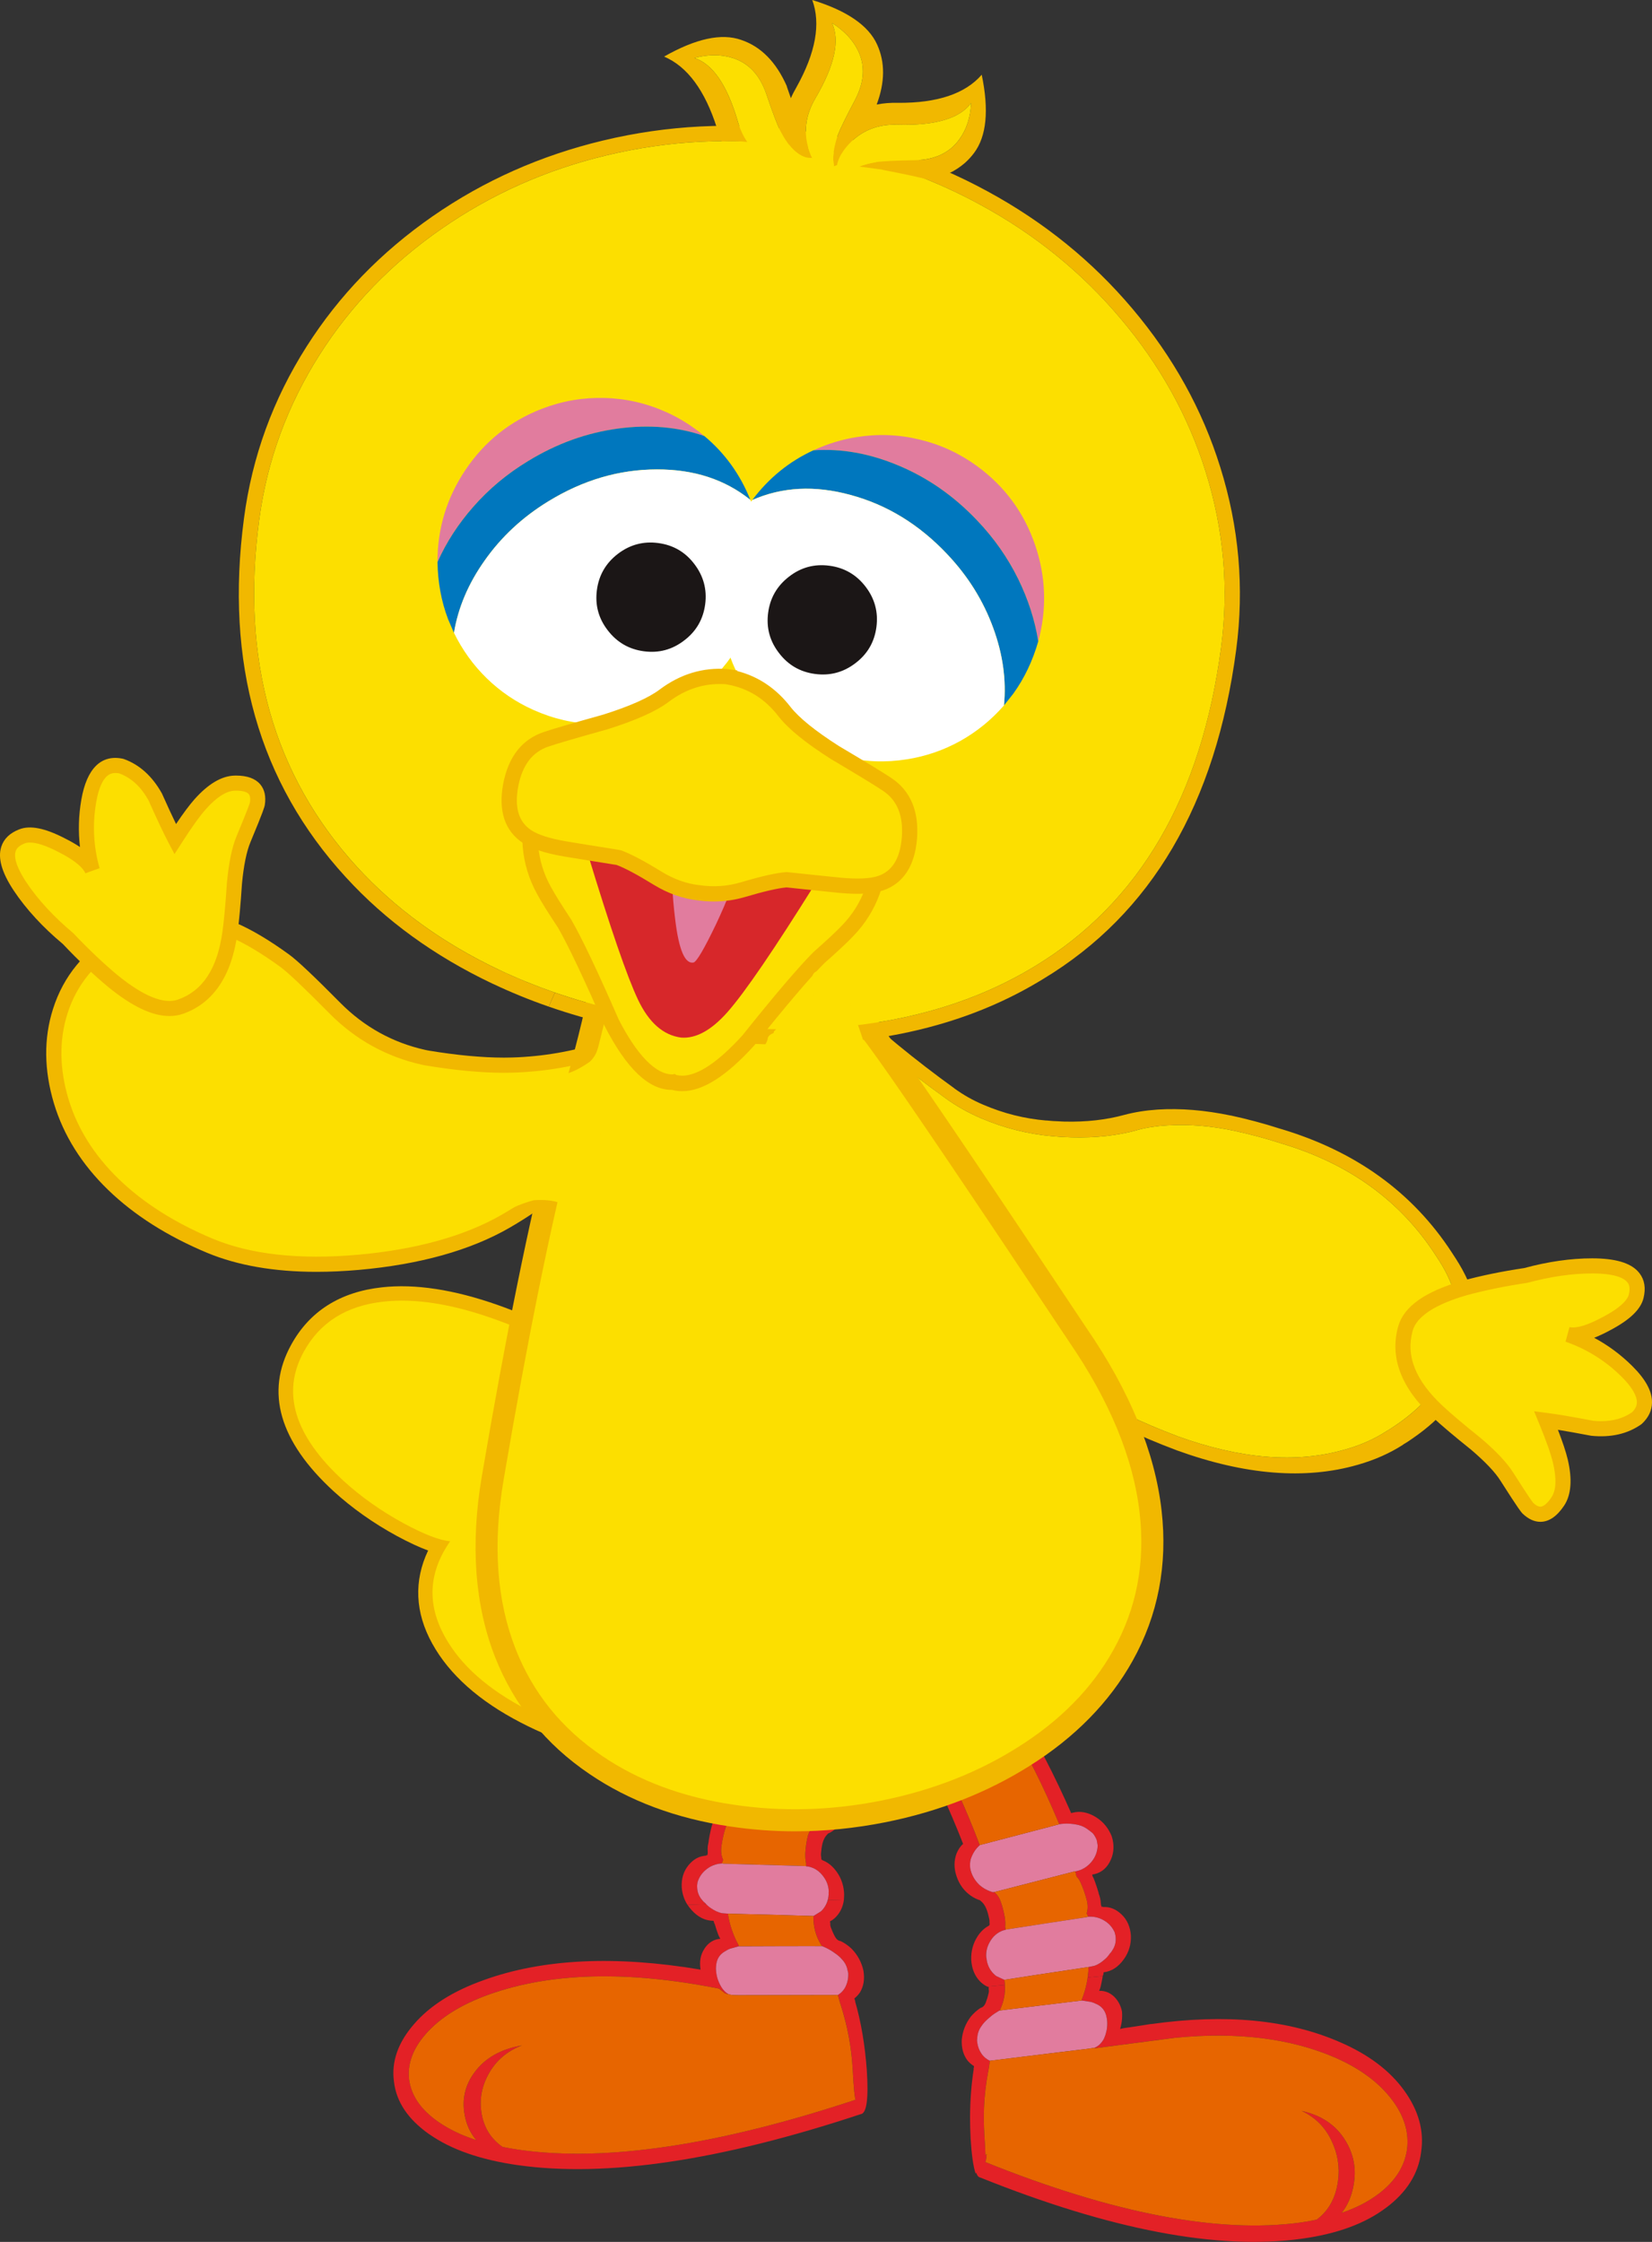 <?xml version="1.0" encoding="utf-8"?>
<!-- Generator: Adobe Illustrator 16.0.0, SVG Export Plug-In . SVG Version: 6.00 Build 0)  -->
<!DOCTYPE svg PUBLIC "-//W3C//DTD SVG 1.1//EN" "http://www.w3.org/Graphics/SVG/1.1/DTD/svg11.dtd">
<svg version="1.1" id="レイヤー_1" xmlns="http://www.w3.org/2000/svg" xmlns:xlink="http://www.w3.org/1999/xlink" x="0px"
	 y="0px" width="225.931px" height="306.619px" viewBox="0 0 225.931 306.619" enable-background="new 0 0 225.931 306.619"
	 xml:space="preserve">
<rect x="0" y="0" width="225.931" height="306.619" fill="#333333" stroke="none"/>
<g>
	<g>
		<path fill="#EDDC00" d="M120.994,218.577c0.935-2.124,0.977-4.8,0.139-8.029c-0.888-3.396-2.573-6.493-5.066-9.266
			c-2.872-3.171-6.37-5.389-10.495-6.648c-4.827-1.474-10.204-1.529-16.131-0.188c-1.146-2.002-3.797-4.361-7.965-7.112
			c-4.438-2.929-9.119-5.258-14.048-6.993c-5.72-2.023-10.709-2.799-14.985-2.318c-5.058,0.549-8.688,2.831-10.893,6.84
			c-3.09,5.608-1.296,11.482,5.382,17.623c2.438,2.235,5.209,4.188,8.299,5.869c2.77,1.491,4.876,2.313,6.335,2.443
			c-2.959,4.239-3.2,8.596-0.725,13.049c2.143,3.886,5.912,7.226,11.299,10.007c5.152,2.684,10.188,4.084,15.12,4.205
			c5.313,0.148,8.913-1.318,10.808-4.404c-0.391,2.806,0.845,5.262,3.723,7.37c2.691,1.98,6.031,3.142,10.014,3.461
			c4.191,0.351,7.803-0.37,10.844-2.174c3.505-2.056,5.58-5.236,6.228-9.541c0.23-1.528-1.071-3.994-3.91-7.412
			c-2.863-3.417-4.193-5.818-3.98-7.199L120.994,218.577z"/>
	</g>
	<g>
		<path fill="#F1B800" d="M113.815,246.536c-0.705,0-1.433-0.032-2.175-0.093c-4.313-0.347-8.021-1.635-11.014-3.836
			c-2.111-1.548-3.316-3.189-3.955-4.751c-2.359,1.55-5.506,2.273-9.469,2.166c-5.202-0.129-10.577-1.615-15.972-4.427
			c-5.706-2.946-9.783-6.58-12.112-10.8c-2.357-4.243-2.541-8.6-0.567-12.735c-1.214-0.441-2.615-1.095-4.255-1.978
			c-3.239-1.762-6.165-3.831-8.695-6.15c-7.401-6.804-9.344-13.54-5.776-20.019c2.523-4.585,6.694-7.226,12.404-7.848
			c4.52-0.509,9.869,0.305,15.855,2.42c5.055,1.781,9.925,4.204,14.472,7.205c3.696,2.44,6.253,4.597,7.768,6.558
			c5.753-1.115,11.064-0.947,15.82,0.507c4.446,1.355,8.274,3.779,11.379,7.206c2.692,2.996,4.544,6.389,5.51,10.09
			c0.886,3.415,0.876,6.373-0.032,8.804c0.2,0.654,0.917,2.192,3.471,5.24c3.339,4.022,4.677,6.787,4.348,8.969
			c-0.737,4.901-3.154,8.581-7.176,10.942C120.816,245.685,117.508,246.536,113.815,246.536z M101.311,224.612l-1.298,9.312
			c-0.182,1.308-0.074,3.305,2.94,5.513c2.397,1.765,5.425,2.802,9.006,3.087c3.795,0.317,7.018-0.32,9.685-1.903
			c3-1.76,4.728-4.421,5.289-8.145c0.021-0.145,0.108-1.538-3.48-5.864c-0.979-1.17-1.795-2.232-2.441-3.197l-1.755,3.984
			l-0.218-8.342c-0.058-0.424-0.056-0.823,0-1.198l0.382,0.023l-0.225-0.099c0.746-1.691,0.756-3.96,0.034-6.742
			c-0.803-3.086-2.359-5.928-4.624-8.444c-2.617-2.889-5.851-4.938-9.607-6.083c-4.465-1.364-9.546-1.415-15.126-0.154l-1.416,0.32
			l-0.723-1.259c-0.673-1.175-2.49-3.247-7.341-6.447c-4.279-2.827-8.862-5.106-13.616-6.781
			c-5.414-1.915-10.164-2.661-14.115-2.221c-4.427,0.483-7.497,2.393-9.39,5.835c-2.618,4.753-0.986,9.735,4.99,15.229
			c2.292,2.1,4.955,3.983,7.909,5.592c3.148,1.695,4.767,2.137,5.566,2.207l3.384,0.301l-1.943,2.782
			c-2.516,3.607-2.719,7.195-0.62,10.973c1.948,3.528,5.477,6.628,10.484,9.216c4.863,2.533,9.66,3.871,14.267,3.984
			c0.233,0.007,0.457,0.01,0.675,0.01c4.225,0,6.973-1.137,8.409-3.474L101.311,224.612z"/>
	</g>
	<g>
		<path fill="#FCDF00" d="M120.994,218.577c0.935-2.124,0.977-4.8,0.139-8.029c-0.888-3.396-2.573-6.493-5.066-9.266
			c-2.872-3.171-6.37-5.389-10.495-6.648c-4.827-1.474-10.204-1.529-16.131-0.188c-1.146-2.002-3.797-4.361-7.965-7.112
			c-4.438-2.929-9.119-5.258-14.048-6.993c-5.72-2.023-10.709-2.799-14.985-2.318c-5.058,0.549-8.688,2.831-10.893,6.84
			c-3.09,5.608-1.296,11.482,5.382,17.623c2.438,2.235,5.209,4.188,8.299,5.869c2.77,1.491,4.876,2.313,6.335,2.443
			c-2.959,4.239-3.2,8.596-0.725,13.049c2.143,3.886,5.912,7.226,11.299,10.007c5.152,2.684,10.188,4.084,15.12,4.205
			c5.313,0.148,8.913-1.318,10.808-4.404c-0.391,2.806,0.845,5.262,3.723,7.37c2.691,1.98,6.031,3.142,10.014,3.461
			c4.191,0.351,7.803-0.37,10.844-2.174c3.505-2.056,5.58-5.236,6.228-9.541c0.23-1.528-1.071-3.994-3.91-7.412
			c-2.863-3.417-4.193-5.818-3.98-7.199L120.994,218.577z"/>
	</g>
	<g>
		<path fill="#E32126" d="M119.359,227.992c0.131-0.359,0.265-0.719,0.412-1.052c-4.822-0.852-9.644-1.678-14.485-2.507
			c-0.147,0.334-0.294,0.667-0.441,1.016c-2.065,4.584-3.914,9.579-5.534,14.991c-0.064-0.025-0.132-0.035-0.197-0.035
			c-1.068-0.149-2.109,0.19-3.144,1.024h-0.014v0.015c-0.882,0.725-1.48,1.675-1.782,2.827c-0.212,1.163-0.062,2.205,0.481,3.134
			c0.612,1.059,1.459,1.646,2.551,1.755h0.016c0.104-0.004,0.198,0.01,0.263,0.032c-0.01,0.064-0.008,0.117-0.02,0.181
			c-0.097,0.268-0.179,0.546-0.247,0.849c-0.118,0.518-0.217,1.046-0.305,1.562c0.002,0.014,0.002,0.014,0.014,0.025
			c-0.046,0.226-0.09,0.438-0.124,0.658c-0.029,0.252-0.035,0.517-0.014,0.766c0.02,0.194,0,0.366-0.073,0.54
			c-0.041-0.024-0.08-0.051-0.12-0.088c0,0.039,0,0.064,0.003,0.106c-0.944,0.04-1.758,0.478-2.438,1.311l-0.015,0.002v0.015
			c-0.667,0.821-0.974,1.83-0.909,3.023c0.065,0.876,0.33,1.67,0.783,2.377l2.56-0.087c-0.055-0.061-0.108-0.114-0.151-0.162
			c-0.121-0.089-0.227-0.192-0.336-0.318v-0.014c-0.451-0.481-0.706-1.051-0.741-1.722c-0.021-0.277-0.003-0.525,0.043-0.776
			c0.201-0.649,0.55-1.199,1.049-1.637c0.647-0.572,1.398-0.885,2.253-0.939c0.011-0.002,0.038-0.002,0.065-0.002
			c0.009-0.066,0.009-0.106,0.009-0.144c0.048-0.106,0.1-0.215,0.135-0.335c-0.258-0.531-0.33-1.171-0.234-1.895
			c0.118-0.846,0.3-1.666,0.551-2.475c0.108-0.318,0.238-0.597,0.43-0.828c0.032-0.251,0.063-0.487,0.096-0.736
			c-0.015,0-0.055,0-0.093,0.001c-0.857-0.064-1.629-0.405-2.291-1.028c-0.61-0.568-0.976-1.28-1.121-2.116
			c0.004-0.247,0.022-0.501,0.04-0.748c0.093-0.396,0.24-0.732,0.427-1.012c0.217-0.229,0.444-0.461,0.673-0.667
			c0.332-0.313,0.72-0.548,1.147-0.708c0.883-0.317,1.745-0.463,2.585-0.426c0.012-0.028,0.012-0.037,0.022-0.037
			c1.492-5.371,3.248-10.311,5.28-14.854c3.524,0.617,7.023,1.225,10.498,1.834c-1.844,4.668-3.367,9.526-4.579,14.552
			c0,0.014,0,0.014,0.002,0.027c0.617,0.413,1.096,0.987,1.445,1.727c0.16,0.374,0.241,0.79,0.241,1.238
			c-0.051,0.881-0.366,1.678-0.935,2.394c-0.469,0.555-1.055,0.979-1.742,1.265c-0.028,0.002-0.053,0.002-0.079,0.02
			c-0.028-0.015-0.053-0.028-0.08-0.041c-0.014,0.015-0.022,0.027-0.036,0.042c-0.117,0.106-0.205,0.229-0.293,0.366
			c-0.187,0.279-0.333,0.601-0.414,0.971c-0.173,0.728-0.266,1.464-0.307,2.229c-0.024,0.487,0.017,0.943,0.112,1.399
			c-0.015,0.016-0.015,0.016-0.011,0.029c0,0.104,0.004,0.211,0.007,0.313l0.002,0.039h0.015c0.065,0.012,0.157,0.008,0.25,0.016
			c0.871,0.17,1.585,0.646,2.133,1.428c0.438,0.604,0.673,1.267,0.696,2.015c-0.022,0.093-0.032,0.224-0.015,0.379
			c-0.016,0.278-0.059,0.542-0.116,0.792l2.203-0.072c0.028-0.326,0.043-0.685,0.017-1.05c-0.106-1.191-0.531-2.229-1.271-3.108
			c-0.503-0.603-1.083-1.017-1.707-1.246c0-0.014,0-0.014-0.002-0.024c-0.036-0.012-0.064-0.038-0.094-0.063
			c-0.014-0.011-0.014-0.026-0.029-0.037c-0.015-0.105-0.019-0.211-0.02-0.303c-0.034-0.141-0.038-0.3-0.03-0.471
			c0.037-0.474,0.101-0.936,0.203-1.371c0.129-0.543,0.365-0.973,0.707-1.298c0-0.015,0-0.027,0-0.041
			c0.426-0.185,0.826-0.447,1.221-0.8c0.828-0.75,1.373-1.712,1.613-2.889c0.236-1.15,0.096-2.197-0.393-3.126
			c-0.293-0.515-0.646-0.912-1.049-1.188C115.867,237.705,117.453,232.765,119.359,227.992"/>
	</g>
	<g>
		<path fill="#E32126" d="M66.144,270.82c-4.178,1.487-7.354,3.496-9.516,6.008c-2.203,2.528-3.116,5.146-2.75,7.854v0.01
			c0.315,2.775,1.931,5.175,4.845,7.219h0.013c2.972,2.084,6.994,3.487,12.099,4.215h0.016c12.069,1.703,27.694-0.622,46.85-6.974
			c0.826-0.078,1.103-2.098,0.842-6.056v-0.013c-0.259-3.432-0.78-6.552-1.598-9.363c0,0,0.015,0,0.029-0.014
			c-0.059-0.141-0.103-0.27-0.121-0.389c0.271-0.219,0.515-0.476,0.726-0.772c-0.012-0.012-0.002-0.024,0.012-0.012
			c0.525-0.846,0.688-1.848,0.492-3.024c-0.261-1.159-0.806-2.166-1.647-3.017c-0.487-0.444-0.97-0.771-1.45-1.005
			c-0.33-0.041-0.587-0.243-0.796-0.617c-0.224-0.413-0.407-0.839-0.567-1.268c-0.073-0.194-0.092-0.39-0.071-0.562
			c-0.014-0.077-0.031-0.156-0.048-0.249c0.414-0.21,0.785-0.525,1.112-0.954c-0.016-0.014,0-0.028,0.013-0.014
			c0.43-0.581,0.693-1.258,0.788-2.01l-2.203,0.072c-0.155,0.516-0.415,0.974-0.782,1.381c-0.037,0.038-0.086,0.094-0.141,0.133
			l-1.044,0.653c-0.029,1.433,0.313,2.733,1.051,3.932c0.04,0.062,0.079,0.114,0.148,0.178l0.612,0.283
			c0.335,0.157,0.711,0.383,1.112,0.67c0.415,0.289,0.744,0.567,0.948,0.821c0.42,0.435,0.695,0.951,0.812,1.562
			c0,0.017,0,0.017,0,0.028c-0.013,0,0,0.013,0.014,0.037c-0.013,0.028,0.004,0.066,0.031,0.131c0.015,0.039,0.017,0.105,0.032,0.17
			c0.039,0.746-0.124,1.435-0.484,2.064c-0.236,0.375-0.543,0.686-0.926,0.923c0.011,0.026,0.011,0.049,0.011,0.064
			c0.107,0.434,0.242,0.859,0.375,1.316v0.009h0.014c0.906,2.849,1.448,5.718,1.606,8.627c0.163,2.911,0.313,4.337,0.444,4.294
			c-18.766,6.217-34.079,8.521-45.91,6.874c-0.832-0.118-1.624-0.259-2.39-0.406c-0.201-0.138-0.403-0.275-0.581-0.439
			c-1.351-1.152-2.135-2.661-2.355-4.545c-0.215-1.819,0.16-3.539,1.119-5.184c1.007-1.728,2.488-2.971,4.448-3.718
			c-2.887,0.501-5.055,1.728-6.474,3.679c-1.294,1.737-1.742,3.669-1.358,5.795c0.24,1.37,0.777,2.521,1.6,3.479
			c-2.019-0.653-3.753-1.491-5.216-2.507c-2.354-1.64-3.676-3.556-3.971-5.766c-0.256-2.13,0.491-4.201,2.249-6.216
			c1.975-2.258,4.856-4.06,8.646-5.418c8.474-3.021,18.967-3.301,31.485-0.811c0.28,0.215,0.566,0.444,0.847,0.668
			c0.146,0.021,0.266,0.046,0.372,0.066c0.013-0.012,0.038-0.012,0.052-0.002c-0.254-0.121-0.482-0.324-0.718-0.619
			c-0.027-0.025-0.056-0.053-0.066-0.076c-0.287-0.396-0.515-0.862-0.688-1.394c-0.118-0.379-0.184-0.757-0.207-1.125
			c-0.022-0.3-0.008-0.604,0.036-0.892c0.118-0.754,0.492-1.319,1.126-1.691c0.242-0.153,0.488-0.294,0.748-0.394l1.21-0.344
			c-0.019-0.089-0.044-0.165-0.085-0.23c-0.717-1.344-1.194-2.747-1.413-4.221l-0.802-0.066c-0.531-0.1-1.064-0.359-1.616-0.748
			c-0.201-0.153-0.393-0.316-0.554-0.479l-2.556,0.083c0.152,0.242,0.345,0.487,0.548,0.715c0.01-0.012,0.027,0,0.013,0.013
			c0.886,0.983,1.887,1.461,3.002,1.465c0.033,0.172,0.091,0.338,0.189,0.52c0.014,0.053,0.028,0.104,0.045,0.154
			c0.116,0.404,0.247,0.793,0.392,1.183c0.087,0.223,0.187,0.413,0.294,0.597c-0.917,0.08-1.636,0.538-2.173,1.358h-0.016
			l0.018,0.012c-0.541,0.806-0.707,1.755-0.525,2.85C84.128,267.42,74.242,267.891,66.144,270.82"/>
	</g>
	<g>
		<path fill="#E17C9E" d="M98.528,242.171c-0.428,0.16-0.815,0.395-1.147,0.708c-0.229,0.206-0.456,0.438-0.673,0.667
			c-0.187,0.28-0.334,0.616-0.427,1.012c-0.018,0.247-0.036,0.498-0.04,0.748c0.146,0.836,0.511,1.544,1.121,2.116
			c0.662,0.623,1.434,0.964,2.291,1.028c0.038-0.001,0.078-0.001,0.09-0.001c0.04-0.015,0.066-0.017,0.082-0.004
			c3.796,0.491,7.567,0.972,11.326,1.466c0.014-0.015,0.022-0.027,0.036-0.042c0.027,0.015,0.052,0.027,0.08,0.041
			c0.026-0.018,0.051-0.018,0.079-0.018c0.688-0.285,1.273-0.712,1.742-1.267c0.568-0.716,0.884-1.511,0.935-2.394
			c0-0.446-0.081-0.864-0.241-1.238c-0.35-0.739-0.828-1.313-1.445-1.727c-0.002-0.014-0.002-0.014-0.002-0.023
			c-3.72-0.499-7.463-0.992-11.222-1.498C100.273,241.708,99.411,241.854,98.528,242.171"/>
	</g>
	<g>
		<path fill="#E76500" d="M99.825,248.445c-0.016-0.013-0.042-0.011-0.081,0.002c-0.03,0.251-0.063,0.487-0.094,0.738
			c-0.191,0.231-0.323,0.51-0.431,0.828c-0.252,0.809-0.432,1.629-0.55,2.475c-0.095,0.724-0.022,1.363,0.234,1.895
			c-0.035,0.12-0.087,0.229-0.137,0.335c0.002,0.037,0.004,0.077-0.009,0.144c0.053-0.015,0.081-0.005,0.094,0.008
			c0.024,0.016,0.054,0.016,0.078,0.027c3.784,0.096,7.558,0.209,11.315,0.322c-0.003-0.103-0.007-0.209-0.011-0.313
			c0-0.014,0-0.014,0.015-0.029c-0.096-0.456-0.137-0.912-0.115-1.399c0.044-0.765,0.137-1.501,0.31-2.229
			c0.081-0.37,0.228-0.691,0.414-0.971c0.088-0.137,0.176-0.26,0.293-0.366C107.393,249.417,103.619,248.937,99.825,248.445"/>
	</g>
	<g>
		<path fill="#E76500" d="M101.138,241.708c-0.013,0-0.013,0.009-0.024,0.038c3.759,0.506,7.502,0.999,11.222,1.494
			c1.212-5.025,2.735-9.884,4.579-14.552c-3.475-0.607-6.976-1.217-10.498-1.834C104.385,231.397,102.628,236.337,101.138,241.708"
			/>
	</g>
	<g>
		<path fill="#E17C9E" d="M110.25,255.258l-0.004-0.038c-3.758-0.114-7.531-0.226-11.313-0.326c-0.026-0.011-0.056-0.011-0.08-0.024
			c-0.013-0.013-0.04-0.022-0.094-0.008c-0.025,0-0.053,0-0.063,0.002c-0.854,0.052-1.605,0.367-2.253,0.939
			c-0.499,0.438-0.852,0.988-1.049,1.637c-0.046,0.249-0.067,0.501-0.042,0.776c0.034,0.669,0.291,1.238,0.739,1.722v0.014
			c0.11,0.126,0.218,0.229,0.337,0.315c0.205,0.244,0.438,0.459,0.705,0.647c0.552,0.39,1.085,0.648,1.616,0.748l0.802,0.066
			l2.613,0.068c2.813,0.067,5.625,0.147,8.423,0.238l0.657,0.019l1.044-0.653c0.055-0.039,0.1-0.095,0.139-0.133
			c0.544-0.598,0.851-1.316,0.9-2.171c-0.016-0.157-0.008-0.288,0.016-0.381c-0.024-0.748-0.258-1.409-0.697-2.015
			c-0.548-0.778-1.26-1.258-2.136-1.424c-0.088-0.014-0.184-0.008-0.249-0.02H110.25z"/>
	</g>
	<g>
		<path fill="#E17C9E" d="M99.839,266.523c-0.26,0.1-0.506,0.24-0.748,0.394c-0.634,0.373-1.008,0.938-1.126,1.691
			c-0.043,0.288-0.06,0.592-0.037,0.892c0.024,0.368,0.09,0.746,0.208,1.125c0.174,0.531,0.401,0.997,0.688,1.394
			c0.011,0.026,0.039,0.053,0.066,0.076c0.235,0.295,0.466,0.498,0.718,0.619c-0.014-0.01-0.039-0.01-0.052,0.002
			c0.066,0.011,0.116,0.021,0.187,0.059c0.093,0.026,0.195,0.048,0.303,0.069c0.026-0.014,0.053,0,0.08,0.01
			c0.119,0.011,0.235,0.009,0.355,0.016c0.171,0.009,0.354,0.002,0.535,0.012c4.557-0.008,9.075-0.022,13.575-0.028
			c0.387-0.233,0.693-0.547,0.93-0.92c0.36-0.632,0.52-1.321,0.484-2.068c-0.016-0.064-0.018-0.129-0.03-0.168
			c-0.031-0.065-0.046-0.103-0.033-0.131c-0.014-0.024-0.026-0.037-0.014-0.037c0-0.014,0-0.014-0.004-0.028
			c-0.109-0.611-0.387-1.128-0.809-1.562c-0.204-0.254-0.529-0.532-0.948-0.819c-0.401-0.289-0.777-0.515-1.108-0.674l-0.615-0.281
			l-1.498-0.006c-2.703-0.003-5.408,0.009-8.124,0.02l-1.773,0.003L99.839,266.523z"/>
	</g>
	<g>
		<path fill="#E76500" d="M99.743,272.774c-0.068-0.035-0.12-0.048-0.187-0.059c-0.106-0.021-0.224-0.046-0.371-0.066
			c-0.281-0.224-0.567-0.453-0.85-0.668c-12.514-2.49-23.01-2.214-31.483,0.811c-3.787,1.358-6.671,3.16-8.646,5.418
			c-1.758,2.015-2.503,4.086-2.251,6.219c0.297,2.207,1.619,4.121,3.973,5.763c1.463,1.016,3.197,1.853,5.216,2.508
			c-0.822-0.958-1.357-2.109-1.6-3.479c-0.384-2.126,0.064-4.058,1.358-5.795c1.419-1.949,3.587-3.178,6.474-3.678
			c-1.96,0.748-3.443,1.989-4.448,3.717c-0.959,1.645-1.334,3.364-1.119,5.184c0.221,1.884,1.005,3.393,2.355,4.545
			c0.178,0.164,0.38,0.302,0.581,0.439c0.768,0.145,1.558,0.292,2.39,0.408c11.831,1.645,27.145-0.659,45.91-6.876
			c-0.129,0.043-0.281-1.383-0.44-4.291c-0.164-2.912-0.704-5.783-1.61-8.628h-0.012v-0.011c-0.137-0.457-0.268-0.888-0.373-1.316
			c0-0.016-0.004-0.038-0.015-0.064c-4.504,0.005-9.019,0.02-13.579,0.026c-0.182-0.009-0.364-0.002-0.535-0.009
			c-0.12-0.009-0.236-0.005-0.355-0.014c-0.027-0.014-0.054-0.027-0.082-0.014C99.94,272.822,99.836,272.801,99.743,272.774z"/>
	</g>
	<g>
		<path fill="#E76500" d="M101.049,266.18l1.773-0.003c2.716-0.011,5.421-0.022,8.124-0.02l1.497,0.006
			c-0.069-0.065-0.108-0.115-0.148-0.18c-0.737-1.196-1.08-2.497-1.051-3.932l-0.657-0.017c-2.798-0.093-5.609-0.171-8.419-0.236
			l-2.617-0.07c0.221,1.474,0.696,2.877,1.413,4.221C101.005,266.015,101.03,266.091,101.049,266.18"/>
	</g>
	<g>
		<path fill="#E32126" d="M125.187,238.15c-0.172-0.338-0.348-0.675-0.535-0.986c4.654-1.433,9.312-2.835,13.993-4.244
			c0.185,0.311,0.371,0.623,0.556,0.946c2.604,4.27,5.037,8.976,7.297,14.116c0.065-0.03,0.128-0.051,0.192-0.056
			c1.036-0.276,2.104-0.073,3.229,0.623h0.011l0.002,0.012c0.96,0.609,1.667,1.476,2.107,2.577c0.353,1.118,0.327,2.169-0.093,3.15
			c-0.475,1.119-1.241,1.803-2.305,2.045l-0.013,0.002c-0.103,0.009-0.194,0.029-0.257,0.062c0.019,0.062,0.023,0.114,0.041,0.18
			c0.13,0.249,0.248,0.516,0.349,0.809c0.179,0.492,0.341,1.003,0.489,1.501c0.004,0.012,0.004,0.012-0.008,0.027
			c0.072,0.215,0.142,0.418,0.201,0.638c0.062,0.241,0.097,0.499,0.107,0.749c0.007,0.194,0.046,0.359,0.139,0.523
			c0.039-0.027,0.074-0.057,0.109-0.102c0.004,0.041,0.009,0.067,0.011,0.104c0.935-0.072,1.792,0.258,2.568,1l0.014-0.003v0.014
			c0.761,0.729,1.186,1.687,1.271,2.871c0.052,1.177-0.258,2.252-0.939,3.219c-0.016-0.012-0.028,0.004-0.014,0.016
			c-0.755,1.077-1.682,1.672-2.783,1.809c0,0.157-0.035,0.334-0.113,0.51l-2.064,0.187c0.074-0.463,0.112-0.939,0.118-1.423
			l0.785-0.163c0.508-0.165,1.003-0.483,1.5-0.939c0.245-0.216,0.444-0.456,0.615-0.724c0.11-0.101,0.204-0.213,0.294-0.353v-0.015
			c0.386-0.53,0.569-1.122,0.521-1.788c-0.012-0.275-0.062-0.518-0.135-0.76c-0.279-0.619-0.69-1.115-1.236-1.486
			c-0.711-0.487-1.491-0.707-2.339-0.654c-0.011,0.001-0.04,0.006-0.065,0.006c-0.021-0.064-0.023-0.103-0.025-0.142
			c-0.063-0.1-0.122-0.198-0.174-0.311c0.186-0.555,0.183-1.196,0-1.9c-0.22-0.818-0.501-1.605-0.846-2.375
			c-0.146-0.301-0.31-0.562-0.527-0.765c-0.061-0.244-0.125-0.474-0.185-0.716c0.014-0.002,0.052-0.005,0.092-0.009
			c0.837-0.167,1.56-0.603,2.136-1.295c0.53-0.641,0.808-1.383,0.846-2.228c-0.035-0.245-0.081-0.489-0.131-0.733
			c-0.139-0.382-0.326-0.692-0.544-0.947c-0.239-0.201-0.496-0.398-0.747-0.574c-0.368-0.268-0.777-0.452-1.218-0.558
			c-0.909-0.204-1.779-0.244-2.603-0.104c-0.016-0.025-0.018-0.036-0.032-0.034c-2.128-5.116-4.465-9.779-7.024-14.015
			c-3.403,1.042-6.783,2.07-10.137,3.095c2.39,4.383,4.484,8.988,6.296,13.806c0.004,0.013,0.004,0.013,0.004,0.025
			c-0.558,0.481-0.959,1.108-1.218,1.88c-0.109,0.39-0.136,0.813-0.082,1.251c0.158,0.864,0.564,1.614,1.212,2.251
			c0.53,0.487,1.166,0.835,1.879,1.034c0.024-0.002,0.05-0.007,0.078,0.007c0.027-0.015,0.05-0.032,0.074-0.047
			c0.014,0.012,0.028,0.023,0.041,0.033c0.128,0.095,0.23,0.202,0.332,0.324c0.22,0.257,0.405,0.553,0.529,0.909
			c0.257,0.697,0.441,1.415,0.574,2.162c0.085,0.478,0.101,0.938,0.063,1.397c0.009,0.011,0.009,0.011,0.013,0.025
			c0.011,0.104,0.023,0.206,0.031,0.312l0.001,0.039l-0.009,0.002c-0.068,0.019-0.159,0.027-0.247,0.048
			c-0.839,0.273-1.485,0.829-1.934,1.668c-0.359,0.65-0.509,1.332-0.441,2.07c0.035,0.091,0.061,0.219,0.061,0.377
			c0.157,0.835,0.545,1.511,1.154,2.03c0.044,0.036,0.101,0.086,0.155,0.116l1.108,0.519c0.035,0.23,0.058,0.465,0.063,0.7
			l-2.416,0.22c-0.344-0.166-0.68-0.397-0.998-0.721c0.013-0.015-0.002-0.029-0.013-0.014c-0.713-0.762-1.101-1.735-1.171-2.919
			c-0.042-1.191,0.253-2.267,0.873-3.226c0.427-0.653,0.947-1.134,1.535-1.439c-0.002-0.009-0.002-0.009-0.002-0.024
			c0.039-0.018,0.062-0.043,0.083-0.072c0.014-0.016,0.014-0.029,0.023-0.042c0.006-0.104-0.003-0.209-0.016-0.3
			c0.016-0.144,0-0.299-0.026-0.467c-0.094-0.465-0.215-0.912-0.369-1.331c-0.194-0.52-0.479-0.914-0.855-1.192
			c-0.002-0.016-0.004-0.029-0.004-0.039c-0.445-0.134-0.869-0.342-1.305-0.645c-0.908-0.639-1.565-1.521-1.945-2.653
			c-0.373-1.106-0.365-2.155,0.006-3.132c0.227-0.545,0.525-0.979,0.89-1.301c-1.898-4.872-4.065-9.551-6.526-14.031H125.187z"/>
	</g>
	<g>
		<path fill="#E32126" d="M183.243,279.295c3.889,1.68,6.812,3.878,8.776,6.594c1.992,2.742,2.77,5.555,2.337,8.438l0.001,0.013
			c-0.373,2.957-1.976,5.498-4.799,7.616h-0.01c-2.859,2.162-6.702,3.572-11.544,4.233l-0.01,0.003
			c-11.429,1.574-26.086-1.211-43.941-8.381c-0.228-0.033-0.416-0.251-0.546-0.659c-0.02,0.043-0.046,0.085-0.078,0.125
			c-0.322-0.954-0.55-2.569-0.691-4.838v-0.014c-0.05-0.978-0.069-1.922-0.073-2.85c0.011-2.334,0.178-4.522,0.502-6.584
			c0,0-0.014,0-0.029-0.015c0.038-0.143,0.064-0.279,0.07-0.396c-0.072-0.045-0.141-0.092-0.209-0.138
			c-0.214-0.151-0.413-0.33-0.602-0.535c0.015-0.015-0.003-0.028-0.012-0.011c-0.619-0.772-0.906-1.741-0.855-2.924
			c0.114-1.179,0.529-2.239,1.255-3.183c0.428-0.499,0.867-0.878,1.311-1.168c0.319-0.079,0.547-0.31,0.709-0.703
			c0.169-0.438,0.3-0.881,0.405-1.322c0.046-0.203,0.042-0.397,0-0.563c0.009-0.079,0.014-0.159,0.018-0.25
			c-0.068-0.034-0.151-0.053-0.217-0.088l2.416-0.218c0.067,1.148-0.134,2.253-0.615,3.305c-0.035,0.07-0.066,0.125-0.128,0.197
			l-0.57,0.353c-0.312,0.199-0.651,0.466-1.015,0.798c-0.376,0.337-0.661,0.652-0.835,0.927c-0.364,0.479-0.574,1.024-0.609,1.643
			c0.002,0.013,0.002,0.013,0.002,0.027c0.011-0.001,0,0.013-0.009,0.041c0.016,0.023,0.007,0.066-0.015,0.131
			c-0.007,0.042-0.005,0.105-0.009,0.172c0.053,0.741,0.295,1.4,0.727,1.976c0.281,0.343,0.622,0.615,1.032,0.801
			c-0.013,0.024-0.011,0.052-0.007,0.065c-0.009,0.065-0.028,0.145-0.035,0.213c-0.046,0.358-0.104,0.742-0.172,1.13v0.012h-0.013
			c-0.309,1.641-0.505,3.271-0.577,4.903c-0.055,1.276-0.029,2.545,0.045,3.81c0.082,1.185,0.128,2.137,0.152,2.828
			c0.06-0.07,0.119-0.141,0.178-0.21c-0.023,0.182-0.034,0.343-0.062,0.476c-0.052,0.438-0.111,0.642-0.168,0.617
			c17.506,7.037,31.87,9.793,43.081,8.286c0.779-0.107,1.526-0.239,2.254-0.4c0.201-0.133,0.382-0.296,0.565-0.457
			c1.309-1.189,2.093-2.796,2.354-4.799c0.271-1.927-0.029-3.786-0.886-5.554c-0.888-1.872-2.256-3.215-4.074-4.062
			c2.714,0.596,4.709,1.947,5.99,4.069c1.152,1.875,1.525,3.952,1.087,6.206c-0.273,1.453-0.806,2.669-1.617,3.671
			c1.933-0.661,3.598-1.505,5.008-2.564c2.269-1.7,3.581-3.718,3.93-6.069c0.307-2.269-0.328-4.505-1.928-6.68
			c-1.798-2.446-4.453-4.431-7.972-5.958c-6.082-2.604-13.344-3.507-21.788-2.676l-10.971,1.43l-0.095-0.057
			c0.416-0.169,0.746-0.423,1.004-0.771c0.082-0.101,0.151-0.212,0.223-0.312c0.101-0.177,0.186-0.382,0.259-0.6l0.011-0.012
			c0.069-0.244,0.14-0.497,0.194-0.752c0.069-0.389,0.089-0.77,0.066-1.134c-0.002-0.196-0.034-0.39-0.077-0.583
			c-0.024-0.102-0.049-0.204-0.065-0.294c-0.214-0.73-0.651-1.239-1.323-1.531c-0.258-0.119-0.516-0.23-0.784-0.297l-1.235-0.189
			c0.005-0.093,0.022-0.171,0.057-0.243c0.368-0.962,0.623-1.928,0.758-2.911l2.064-0.188c-0.01,0.014-0.01,0.014-0.01,0.027
			c-0.006,0.052-0.014,0.107-0.022,0.159c-0.07,0.415-0.15,0.814-0.246,1.218c-0.056,0.226-0.129,0.429-0.215,0.619
			c0.911-0.029,1.676,0.334,2.311,1.075h0.011l-0.011,0.013c0.277,0.331,0.496,0.702,0.64,1.123c0.083,0.215,0.145,0.43,0.178,0.665
			c0.044,0.624,0.009,1.243-0.134,1.846c-0.035,0.162-0.075,0.321-0.125,0.496c0.346-0.096,0.795-0.175,1.379-0.241
			c0.582-0.093,1.14-0.17,1.659-0.255c0.511-0.086,0.913-0.148,1.198-0.19l0.001,0.015
			C167.585,275.397,176.188,276.214,183.243,279.295"/>
	</g>
	<g>
		<path fill="#E17C9E" d="M147.483,249.598c0.44,0.105,0.85,0.29,1.218,0.558c0.252,0.174,0.508,0.373,0.747,0.574
			c0.218,0.257,0.405,0.567,0.546,0.947c0.048,0.244,0.094,0.49,0.129,0.733c-0.038,0.845-0.315,1.587-0.846,2.228
			c-0.578,0.692-1.299,1.128-2.136,1.295c-0.04,0-0.078,0.006-0.092,0.009c-0.04-0.01-0.064-0.009-0.077,0.006
			c-3.688,0.951-7.351,1.886-11.001,2.832c-0.013-0.01-0.027-0.021-0.039-0.033c-0.026,0.015-0.049,0.029-0.076,0.047
			c-0.028-0.014-0.056-0.009-0.078-0.007c-0.713-0.199-1.349-0.547-1.879-1.034c-0.647-0.637-1.054-1.387-1.212-2.251
			c-0.054-0.438-0.027-0.861,0.082-1.251c0.259-0.771,0.66-1.397,1.218-1.88c0-0.013,0-0.013-0.004-0.025
			c3.611-0.946,7.249-1.89,10.897-2.852C145.704,249.354,146.574,249.393,147.483,249.598"/>
	</g>
	<g>
		<path fill="#E76500" d="M146.973,255.947c0.013-0.016,0.037-0.016,0.077-0.006c0.06,0.242,0.124,0.472,0.185,0.716
			c0.218,0.202,0.381,0.464,0.527,0.766c0.345,0.767,0.626,1.556,0.846,2.374c0.183,0.704,0.187,1.344,0,1.9
			c0.052,0.112,0.11,0.211,0.174,0.309c0.002,0.041,0.005,0.079,0.025,0.144c-0.054-0.008-0.077,0.006-0.091,0.022
			c-0.021,0.015-0.049,0.017-0.072,0.031c-3.725,0.562-7.434,1.133-11.129,1.706c-0.008-0.105-0.021-0.207-0.029-0.312
			c-0.002-0.012-0.002-0.012-0.015-0.025c0.037-0.46,0.021-0.92-0.063-1.397c-0.133-0.747-0.317-1.465-0.574-2.162
			c-0.124-0.356-0.31-0.652-0.529-0.909c-0.102-0.122-0.204-0.229-0.332-0.324C139.622,257.833,143.284,256.898,146.973,255.947"/>
	</g>
	<g>
		<path fill="#E76500" d="M144.849,249.457c0.015,0,0.017,0.011,0.032,0.036c-3.649,0.958-7.287,1.905-10.894,2.852
			c-1.812-4.815-3.91-9.423-6.3-13.806c3.354-1.024,6.735-2.053,10.137-3.094C140.386,239.679,142.721,244.344,144.849,249.457"/>
	</g>
	<g>
		<path fill="#E17C9E" d="M137.516,263.948l-0.001-0.037c3.695-0.573,7.404-1.146,11.127-1.706c0.023-0.017,0.051-0.02,0.074-0.032
			c0.012-0.018,0.037-0.031,0.091-0.023c0.025,0,0.053-0.005,0.065-0.006c0.848-0.05,1.63,0.165,2.339,0.654
			c0.546,0.367,0.957,0.869,1.235,1.486c0.074,0.243,0.124,0.486,0.138,0.76c0.044,0.666-0.138,1.258-0.522,1.789v0.014
			c-0.089,0.14-0.185,0.252-0.291,0.355c-0.174,0.265-0.373,0.506-0.618,0.721c-0.497,0.452-0.992,0.774-1.5,0.939l-0.785,0.161
			l-2.571,0.392c-2.768,0.408-5.535,0.831-8.287,1.264l-0.646,0.1l-1.11-0.517c-0.053-0.035-0.109-0.082-0.153-0.118
			c-0.609-0.52-1.001-1.195-1.152-2.03c-0.002-0.158-0.027-0.286-0.062-0.377c-0.065-0.74,0.082-1.422,0.441-2.07
			c0.45-0.839,1.093-1.396,1.932-1.668c0.091-0.021,0.181-0.031,0.245-0.048L137.516,263.948z"/>
	</g>
	<g>
		<path fill="#E17C9E" d="M149.17,273.793c0.269,0.066,0.526,0.177,0.784,0.297c0.672,0.292,1.109,0.801,1.323,1.529
			c0.017,0.092,0.041,0.194,0.065,0.296c0.043,0.193,0.075,0.387,0.077,0.585c0.022,0.362,0.003,0.743-0.066,1.132
			c-0.055,0.256-0.125,0.508-0.194,0.752l-0.013,0.012c-0.071,0.218-0.156,0.423-0.259,0.603c-0.069,0.097-0.139,0.208-0.221,0.309
			c-0.258,0.349-0.588,0.603-1.004,0.771l-1.423,0.196c-1.141,0.141-2.283,0.272-3.423,0.413c-3.164,0.382-6.314,0.772-9.438,1.16
			c-0.406-0.186-0.749-0.458-1.028-0.801c-0.432-0.575-0.676-1.234-0.727-1.976c0.004-0.068,0.002-0.13,0.009-0.172
			c0.021-0.064,0.03-0.107,0.015-0.131c0.009-0.028,0.02-0.042,0.009-0.041c0-0.015,0-0.015-0.002-0.024
			c0.037-0.621,0.245-1.165,0.609-1.646c0.174-0.274,0.459-0.59,0.835-0.927c0.363-0.332,0.702-0.599,1.015-0.798l0.57-0.354
			l1.478-0.188c2.669-0.333,5.339-0.65,8.021-0.976l1.752-0.21L149.17,273.793z"/>
	</g>
	<g>
		<path fill="#E76500" d="M149.663,280.078l0.095,0.057l10.972-1.43c8.441-0.831,15.707,0.071,21.787,2.676
			c3.519,1.527,6.176,3.512,7.972,5.958c1.6,2.175,2.234,4.411,1.93,6.68c-0.351,2.352-1.662,4.369-3.932,6.069
			c-1.41,1.06-3.075,1.903-5.008,2.564c0.812-1.002,1.344-2.218,1.618-3.671c0.438-2.254,0.064-4.331-1.088-6.204
			c-1.281-2.124-3.276-3.476-5.992-4.071c1.82,0.847,3.188,2.189,4.078,4.062c0.854,1.768,1.154,3.627,0.884,5.554
			c-0.265,2.003-1.046,3.609-2.354,4.799c-0.184,0.161-0.364,0.324-0.562,0.457c-0.73,0.161-1.481,0.293-2.256,0.4
			c-11.213,1.507-25.577-1.249-43.083-8.286c0.057,0.024,0.115-0.179,0.168-0.617c0.026-0.133,0.039-0.294,0.061-0.476
			c-0.057,0.069-0.116,0.14-0.176,0.21c-0.024-0.691-0.07-1.644-0.152-2.828c-0.074-1.265-0.1-2.533-0.045-3.81
			c0.072-1.633,0.269-3.263,0.577-4.903h0.013v-0.014c0.068-0.386,0.126-0.77,0.173-1.128c0.007-0.068,0.025-0.147,0.03-0.213
			c0-0.014-0.002-0.041,0.011-0.065c3.12-0.388,6.271-0.78,9.435-1.16c1.14-0.143,2.282-0.272,3.419-0.413L149.663,280.078z"/>
	</g>
	<g>
		<path fill="#E76500" d="M147.935,273.604l-1.752,0.21c-2.684,0.322-5.353,0.643-8.021,0.976l-1.478,0.188
			c0.058-0.07,0.093-0.125,0.128-0.195c0.578-1.271,0.76-2.598,0.552-4.005l0.646-0.1c2.752-0.433,5.52-0.855,8.287-1.264
			l2.571-0.39c-0.035,1.484-0.337,2.928-0.875,4.337C147.957,273.433,147.939,273.511,147.935,273.604"/>
	</g>
	<g>
		<polygon fill="#E32126" points="155.384,276.57 155.372,276.573 155.382,276.558 		"/>
	</g>
	<g>
		<path fill="#F1B800" d="M113.898,137.548c0.094,0.095,0.19,0.182,0.289,0.267c4.708,4.377,9.731,8.504,15.093,12.365l-0.016-0.01
			c1.514,1.1,3.136,2.016,4.886,2.761c3.151,1.348,6.423,2.178,9.825,2.472h0.02c0.329,0.029,0.66,0.05,0.994,0.079
			c0.017,0,0.034,0.008,0.055,0.008c0.523,0.028,1.027,0.048,1.513,0.066h0.021c3.248,0.087,6.227-0.241,8.944-0.986l-0.018-0.011
			c1.268-0.344,2.645-0.555,4.119-0.641c2.87-0.183,5.918,0.055,9.131,0.732c2.123,0.449,4.256,1.021,6.368,1.701
			c0.019,0.009,0.032,0.02,0.054,0.02c9.236,2.729,16.264,7.792,21.084,15.181c0.227,0.345,0.446,0.689,0.671,1.032
			c0.065,0.105,0.122,0.221,0.19,0.325c0.008,0.019,0.008,0.019,0.026,0.028c2.431,4.071,2.979,8.116,1.691,12.13
			c-1.229,3.777-3.847,7.038-7.852,9.801c-0.407,0.277-0.827,0.544-1.242,0.804h-0.022c-1.685,1.11-3.604,1.97-5.765,2.581h-0.026
			c-6.631,1.915-14.264,1.306-22.912-1.827h0.023c-9.607-3.581-18.441-8.864-26.521-15.86c-8.359-7.244-15.276-14.945-20.771-23.146
			c-0.017-0.008-0.017-0.008-0.014-0.019c-2.6-3.754-4.536-6.967-5.806-9.644l-0.491-1.042l-0.019-0.036l-2.486-0.096l0.511,1.08
			c1.306,2.792,3.33,6.146,6.046,10.062l-0.008-0.018c5.675,8.467,12.837,16.443,21.466,23.919l-0.015-0.011
			c8.494,7.378,17.823,12.948,27.976,16.73l0.016,0.01c9.356,3.39,17.605,4.047,24.764,1.981c2.321-0.66,4.385-1.58,6.195-2.745
			c0.001-0.012,0.001-0.012,0.009-0.021c0.434-0.259,0.864-0.533,1.279-0.832c4.24-2.907,7.004-6.366,8.291-10.384
			c1.446-4.489,0.785-9.021-1.963-13.571c-0.1-0.152-0.19-0.287-0.261-0.421l-0.011-0.019c-0.224-0.345-0.445-0.691-0.669-1.032
			c-5.374-8.258-13.229-13.913-23.545-16.959l0.053,0.019c-2.254-0.727-4.525-1.328-6.773-1.814l-0.005,0.008
			c-3.522-0.733-6.851-1.01-9.968-0.811c-1.616,0.108-3.122,0.347-4.536,0.72c-2.505,0.69-5.259,0.997-8.251,0.921
			c-0.008,0.01-0.008,0.01-0.022,0c-0.461-0.018-0.927-0.038-1.384-0.067h-0.062c-0.333-0.027-0.657-0.056-0.985-0.087l0.017,0.012
			c-2.979-0.248-5.857-0.975-8.615-2.159c-1.426-0.601-2.739-1.346-3.953-2.227l0.003-0.008c-5.314-3.833-10.299-7.92-14.94-12.261
			l-1.032-0.962l-1.711,0.937L113.898,137.548z"/>
	</g>
	<g>
		<path fill="#FCDF00" d="M107.441,146.715l0.491,1.042c1.27,2.676,3.206,5.89,5.809,9.644c-0.006,0.011-0.006,0.011,0.009,0.019
			c5.496,8.201,12.411,15.902,20.772,23.146c8.08,6.996,16.914,12.277,26.521,15.86h-0.023c8.646,3.133,16.281,3.742,22.916,1.827
			h0.022c2.16-0.611,4.08-1.471,5.765-2.581h0.022c0.415-0.26,0.835-0.526,1.24-0.807c4.004-2.76,6.625-6.021,7.854-9.798
			c1.287-4.014,0.735-8.059-1.691-12.13c-0.019-0.01-0.019-0.01-0.028-0.028c-0.064-0.104-0.125-0.22-0.188-0.325
			c-0.225-0.343-0.447-0.688-0.671-1.032c-4.82-7.389-11.85-12.452-21.088-15.181c-0.018,0-0.033-0.011-0.05-0.02
			c-2.112-0.68-4.248-1.252-6.368-1.701c-3.213-0.678-6.261-0.915-9.129-0.732c-1.477,0.086-2.854,0.297-4.121,0.641l0.018,0.011
			c-2.718,0.745-5.696,1.072-8.944,0.986h-0.022c-0.484-0.019-0.989-0.038-1.512-0.066c-0.022,0-0.038-0.008-0.058-0.008
			c-0.327-0.029-0.662-0.05-0.991-0.079h-0.02c-3.402-0.294-6.672-1.124-9.825-2.472c-1.746-0.745-3.372-1.661-4.882-2.761
			l0.015,0.01c-5.364-3.861-10.388-7.988-15.094-12.365L107.441,146.715z"/>
	</g>
	<g>
		<path fill="#FCDF00" d="M96.083,137.811c-0.032-0.638-0.538-0.638-1.508-0.004c-7.752,4.989-15.926,7.611-24.517,7.862
			c-3.327,0.097-7.2-0.23-11.646-0.965c-0.149-0.035-0.315-0.062-0.465-0.094c-4.695-1.042-8.735-3.284-12.14-6.72
			c-3.507-3.552-5.798-5.719-6.874-6.5c-2.657-1.929-5.028-3.339-7.124-4.231c-5.169-2.188-10.296-1.799-15.37,1.169
			c-4.142,2.429-6.872,5.76-8.203,9.991c-1.22,3.822-1.176,7.906,0.132,12.277c1.262,4.216,3.648,8.012,7.139,11.396
			c3.491,3.383,7.902,6.176,13.242,8.402c5.334,2.216,12.081,2.97,20.252,2.251c8.166-0.724,14.876-2.583,20.129-5.606
			c5.254-3.022,10.356-7.136,15.296-12.362c4.941-5.229,8.415-9.75,10.441-13.567C95.727,139.541,96.128,138.452,96.083,137.811z"/>
	</g>
	<g>
		<path fill="#F1B800" d="M43.273,173.946c-5.759,0-10.78-0.871-14.924-2.593c-5.445-2.271-10.009-5.17-13.563-8.615
			c-3.614-3.5-6.106-7.483-7.414-11.843c-1.359-4.55-1.402-8.887-0.125-12.891c1.405-4.466,4.322-8.023,8.669-10.572
			c5.336-3.119,10.856-3.534,16.3-1.229c2.176,0.929,4.574,2.35,7.329,4.35c1.111,0.805,3.404,2.968,7.003,6.607
			c3.249,3.28,7.16,5.444,11.622,6.436l0.466,0.093c3.833,0.635,7.312,0.959,10.281,0.961h0.002c0.377,0,0.747-0.007,1.109-0.017
			c8.36-0.245,16.428-2.836,23.989-7.699c0.669-0.441,1.188-0.639,1.665-0.639c0.677,0,1.386,0.452,1.436,1.466
			c0.062,0.849-0.353,2.042-1.341,3.848c-2.061,3.885-5.629,8.523-10.596,13.779c-4.964,5.253-10.19,9.475-15.533,12.553
			c-5.341,3.072-12.257,5.001-20.555,5.74C47.078,173.857,45.12,173.946,43.273,173.946z M25.254,126.804
			c-2.755,0-5.542,0.814-8.291,2.421c-3.888,2.277-6.489,5.444-7.736,9.406c-1.149,3.604-1.104,7.527,0.136,11.669
			c1.204,4.015,3.513,7.696,6.867,10.947c3.369,3.265,7.715,6.019,12.917,8.191c5.157,2.14,11.81,2.873,19.766,2.175
			c7.995-0.712,14.624-2.555,19.7-5.474c5.167-2.976,10.236-7.071,15.061-12.177c4.839-5.122,8.295-9.609,10.276-13.339
			c0.412-0.751,0.67-1.307,0.832-1.717c-7.78,4.925-16.084,7.549-24.692,7.799c-0.383,0.013-0.774,0.018-1.17,0.018h-0.002
			c-3.082,0-6.674-0.334-10.674-0.998l-0.52-0.101c-4.859-1.08-9.118-3.436-12.651-7.005c-3.47-3.511-5.738-5.66-6.747-6.388
			c-2.59-1.88-4.917-3.264-6.922-4.118C29.349,127.246,27.282,126.804,25.254,126.804z"/>
	</g>
	<g>
		<path fill="#FCDF00" d="M200.335,176.149c-4.773,1.369-7.482,3.235-8.125,5.563c-1.073,3.843,0.412,7.639,4.441,11.371
			c1.093,1.021,2.827,2.494,5.211,4.405c2.009,1.711,3.414,3.195,4.211,4.459c1.674,2.631,2.631,4.066,2.864,4.308
			c1.416,1.369,2.787,1.078,4.104-0.894c0.815-1.216,0.939-3.063,0.354-5.534c-0.316-1.323-0.978-3.18-1.956-5.561
			c1.381,0.178,3.481,0.531,6.276,1.069c2.443,0.251,4.493-0.212,6.147-1.385c1.741-1.633,1.29-3.762-1.369-6.401
			c-2.325-2.3-5.012-3.972-8.051-5.025c1.224,0.247,2.992-0.264,5.295-1.512c2.39-1.261,3.729-2.498,4.026-3.716
			c0.657-2.651-1.158-4.041-5.45-4.158c-2.964-0.062-6.199,0.368-9.697,1.312C205.572,174.901,202.808,175.471,200.335,176.149"/>
	</g>
	<g>
		<path fill="#F1B800" d="M210.665,208.136c-0.843,0-1.664-0.385-2.446-1.139c-0.162-0.165-0.456-0.467-3.019-4.494
			c-0.733-1.166-2.084-2.587-4.011-4.229c-2.326-1.866-4.1-3.366-5.244-4.435c-4.316-4.001-5.911-8.176-4.731-12.403
			c0.756-2.735,3.647-4.791,8.834-6.28c2.541-0.695,5.369-1.275,8.422-1.728c3.206-0.873,6.365-1.328,9.267-1.328l0.6,0.007
			c2.984,0.082,4.909,0.749,5.894,2.043c0.692,0.907,0.873,2.049,0.538,3.395c-0.374,1.533-1.861,2.967-4.548,4.382
			c-0.79,0.429-1.521,0.773-2.199,1.039c1.896,1.015,3.638,2.304,5.199,3.851c1.846,1.833,2.733,3.472,2.711,5.012
			c-0.015,1.075-0.475,2.043-1.36,2.878l-0.107,0.089c-1.859,1.315-4.159,1.845-6.851,1.571c-1.814-0.347-3.328-0.618-4.548-0.814
			c0.653,1.686,1.092,3.017,1.338,4.036c0.648,2.748,0.481,4.883-0.501,6.347C212.927,207.396,211.836,208.136,210.665,208.136z
			 M217.736,174.167c-2.721,0-5.698,0.433-8.849,1.281c-3.088,0.463-5.832,1.026-8.282,1.695c-4.303,1.238-6.865,2.913-7.402,4.847
			c-0.968,3.472,0.392,6.852,4.152,10.337c1.106,1.037,2.842,2.501,5.153,4.356c2.137,1.82,3.581,3.356,4.436,4.711
			c2.208,3.471,2.656,4.053,2.741,4.149c0.233,0.221,0.622,0.524,0.979,0.524c0.426,0,0.965-0.456,1.517-1.28
			c0.652-0.972,0.719-2.557,0.208-4.72c-0.294-1.234-0.918-3.003-1.906-5.406l-0.677-1.643l1.765,0.224
			c1.442,0.184,3.575,0.549,6.342,1.08c0.3,0.027,0.678,0.049,1.05,0.049c1.671,0,3.062-0.4,4.242-1.221
			c0.437-0.426,0.653-0.868,0.66-1.353c0.012-0.923-0.714-2.137-2.1-3.516c-2.192-2.171-4.771-3.779-7.659-4.781l0.543-1.988
			c0.99,0.201,2.543-0.294,4.599-1.41c2.767-1.456,3.388-2.537,3.515-3.051c0.266-1.072-0.068-1.509-0.177-1.651
			c-0.394-0.516-1.459-1.151-4.3-1.229L217.736,174.167z"/>
	</g>
	<g>
		<path fill="#EDDC00" d="M83.28,136.917c0.49-2.405,2.729-4.104,6.751-5.087c3.891-0.956,9.102-1.164,15.62-0.608
			c1.861,0.165,3.979,1.389,6.346,3.702c2.149,2.087,4.859,5.416,8.14,10.013c4.167,5.841,12.829,18.653,25.976,38.423
			c5.646,8.218,8.901,16.078,9.748,23.573c0.777,6.796-0.416,13.052-3.602,18.749c-2.916,5.223-7.274,9.661-13.086,13.301
			c-5.485,3.453-11.688,5.884-18.622,7.276c-6.897,1.371-13.651,1.555-20.252,0.561c-6.942-1.022-12.941-3.257-17.981-6.688
			c-5.504-3.716-9.425-8.576-11.792-14.579c-2.603-6.622-3.153-14.317-1.663-23.087c3.292-19.372,6.435-34.87,9.431-46.507
			C80.871,147.078,82.528,140.735,83.28,136.917"/>
	</g>
	<g>
		<path fill="#F1B800" d="M108.727,250.466c-2.971,0-5.956-0.224-8.876-0.663c-7.357-1.082-13.831-3.5-19.229-7.175
			c-5.972-4.032-10.317-9.407-12.902-15.965c-2.792-7.105-3.409-15.414-1.833-24.701c3.297-19.373,6.484-35.104,9.485-46.754
			c2.558-8.826,4.215-15.146,4.949-18.873c0.746-3.663,3.767-6.157,8.991-7.435c4.218-1.038,9.783-1.267,16.597-0.686
			c2.625,0.23,5.303,1.719,8.198,4.551c2.293,2.226,5.075,5.637,8.489,10.417c4.219,5.92,12.976,18.875,26.029,38.505
			c5.885,8.563,9.337,16.956,10.235,24.906c0.847,7.418-0.486,14.337-3.967,20.563c-3.162,5.656-7.91,10.496-14.121,14.383
			c-5.777,3.638-12.386,6.222-19.63,7.676C116.979,250.048,112.803,250.466,108.727,250.466z M99.034,133.935
			c-3.268,0-6.053,0.278-8.282,0.827c-1.556,0.381-4.205,1.244-4.513,2.758c-0.764,3.883-2.463,10.374-5.048,19.282
			c-2.935,11.4-6.09,26.964-9.354,46.171c-1.391,8.186-0.887,15.412,1.499,21.48c2.157,5.477,5.648,9.787,10.671,13.18
			c4.65,3.164,10.276,5.248,16.733,6.2c6.265,0.946,12.711,0.762,19.218-0.537c6.518-1.306,12.442-3.617,17.606-6.868
			c5.347-3.349,9.399-7.454,12.059-12.216c2.896-5.172,3.95-10.713,3.239-16.937c-0.788-6.959-3.894-14.431-9.236-22.206
			c-13.043-19.616-21.767-32.517-25.944-38.381c-3.154-4.418-5.774-7.647-7.786-9.598c-2.412-2.358-3.86-2.805-4.51-2.863
			C103.111,134.034,100.973,133.935,99.034,133.935z"/>
	</g>
	<g>
		<path fill="#FCDF00" d="M83.28,136.917c0.49-2.405,2.729-4.104,6.751-5.087c3.891-0.956,9.102-1.164,15.62-0.608
			c1.861,0.165,3.979,1.389,6.346,3.702c2.149,2.087,4.859,5.416,8.14,10.013c4.167,5.841,12.829,18.653,25.976,38.423
			c5.646,8.218,8.901,16.078,9.748,23.573c0.777,6.796-0.416,13.052-3.602,18.749c-2.916,5.223-7.274,9.661-13.086,13.301
			c-5.485,3.453-11.688,5.884-18.622,7.276c-6.897,1.371-13.651,1.555-20.252,0.561c-6.942-1.022-12.941-3.257-17.981-6.688
			c-5.504-3.716-9.425-8.576-11.792-14.579c-2.603-6.622-3.153-14.317-1.663-23.087c3.292-19.372,6.435-34.87,9.431-46.507
			C80.871,147.078,82.528,140.735,83.28,136.917"/>
	</g>
	<g>
		<path fill="#F1B800" d="M60.339,31.322c-6.799,4.723-12.352,10.453-16.625,17.184c-4.438,6.984-7.2,14.529-8.277,22.674
			c-2.522,19.061,1.936,34.846,13.377,47.38c5.261,5.738,11.738,10.427,19.458,14.096c2.453,1.153,4.988,2.186,7.62,3.101
			l-0.846,1.916c-2.644-0.916-5.205-1.967-7.671-3.135l-0.014-0.003c-7.966-3.777-14.658-8.641-20.075-14.571
			C35.401,107,30.753,90.639,33.366,70.902c1.113-8.448,3.971-16.289,8.575-23.525c4.425-6.962,10.157-12.879,17.204-17.781
			c7.019-4.877,14.784-8.326,23.309-10.373c8.812-2.113,17.801-2.57,26.977-1.357c9.175,1.215,17.723,3.99,25.654,8.318
			c7.702,4.189,14.317,9.542,19.822,16.078c5.532,6.564,9.534,13.77,11.98,21.637c2.565,8.188,3.295,16.5,2.179,24.953
			c-2.793,21.105-11.598,36.124-26.423,45.053c-8.326,5.114-18.112,8.034-29.366,8.771c0.396-0.698,0.703-1.424,0.92-2.155
			c10.448-0.846,19.573-3.64,27.367-8.39c14.257-8.651,22.736-23.172,25.429-43.554c1.078-8.14,0.373-16.147-2.1-24.045
			c-2.375-7.608-6.248-14.587-11.599-20.917c-5.338-6.342-11.732-11.546-19.203-15.601c-7.712-4.208-16.019-6.899-24.934-8.079
			c-8.92-1.178-17.654-0.74-26.224,1.312C74.683,23.225,67.141,26.586,60.339,31.322"/>
	</g>
	<g>
		<path fill="#FCDF00" d="M43.714,48.506c4.275-6.73,9.826-12.461,16.625-17.184c6.804-4.736,14.344-8.098,22.6-10.074
			c8.565-2.053,17.3-2.49,26.218-1.312c8.915,1.18,17.224,3.871,24.936,8.079c7.471,4.055,13.865,9.259,19.203,15.601
			c5.351,6.33,9.224,13.309,11.599,20.917c2.472,7.897,3.178,15.905,2.1,24.045c-2.694,20.382-11.172,34.902-25.431,43.554
			c-7.792,4.75-16.917,7.544-27.365,8.39c-6.452,0.5-13.427,0.264-20.896-0.725c-6.17-0.813-11.971-2.161-17.41-4.04
			c-2.632-0.915-5.167-1.947-7.62-3.104c-7.72-3.666-14.197-8.354-19.458-14.093C37.372,106.025,32.914,90.24,35.437,71.18
			C36.514,63.035,39.276,55.49,43.714,48.506"/>
	</g>
	<g>
		<path fill="#F1B800" d="M75.046,137.673l0.846-1.916c5.439,1.877,11.239,3.223,17.412,4.039c7.467,0.99,14.441,1.226,20.894,0.724
			c-0.217,0.734-0.523,1.458-0.916,2.156c-6.284,0.417-13.043,0.146-20.249-0.811C86.65,141.023,80.66,139.625,75.046,137.673"/>
	</g>
	<g>
		<path fill="#E17C9E" d="M133.642,71.19c-3.179-3.356-6.77-5.858-10.801-7.536c-3.905-1.638-7.776-2.334-11.604-2.062
			c1.892-0.868,3.842-1.48,5.873-1.804c2.92-0.472,5.803-0.365,8.646,0.326c2.847,0.681,5.456,1.881,7.846,3.619
			c3.796,2.768,6.451,6.37,7.968,10.823c1.478,4.357,1.62,8.748,0.421,13.17c-0.458-2.916-1.385-5.779-2.763-8.58
			C137.804,76.258,135.944,73.601,133.642,71.19"/>
	</g>
	<g>
		<path fill="#0077BE" d="M122.841,63.654c4.031,1.678,7.624,4.18,10.801,7.536c2.303,2.413,4.162,5.069,5.587,7.956
			c1.377,2.801,2.305,5.664,2.763,8.579c-0.764,2.653-1.894,5.045-3.423,7.16l-1.265,1.597c0.342-3.483-0.155-7.012-1.472-10.598
			c-1.352-3.721-3.445-7.091-6.302-10.103c-3.821-4.048-8.23-6.751-13.229-8.095c-4.877-1.33-9.348-1.094-13.416,0.699
			c2.255-3.006,5.042-5.271,8.353-6.795C115.064,61.32,118.936,62.017,122.841,63.654"/>
	</g>
	<g>
		<path fill="#FFFFFF" d="M102.885,68.387c4.068-1.793,8.539-2.029,13.416-0.699c5.001,1.344,9.41,4.047,13.229,8.096
			c2.855,3.011,4.95,6.381,6.305,10.102c1.313,3.586,1.809,7.114,1.469,10.597c-1.724,1.973-3.699,3.581-5.962,4.85
			c-2.274,1.266-4.704,2.103-7.284,2.512c-2.918,0.468-5.803,0.364-8.622-0.324c-2.847-0.678-5.462-1.894-7.864-3.647
			c-4.949-3.604-7.904-8.445-8.876-14.525c-0.974-6.092,0.339-11.635,3.933-16.624L102.885,68.387z"/>
	</g>
	<g>
		<path fill="#E17C9E" d="M72.191,63.078c3.94-2.414,8.06-3.896,12.39-4.471c4.193-0.562,8.116-0.229,11.741,1.026
			c-1.601-1.331-3.325-2.427-5.202-3.269c-2.699-1.213-5.51-1.862-8.438-1.934c-2.924-0.083-5.751,0.4-8.512,1.456
			c-4.385,1.687-7.887,4.473-10.511,8.38c-2.561,3.821-3.84,8.025-3.827,12.61c1.2-2.698,2.837-5.222,4.896-7.569
			C66.854,66.891,69.343,64.811,72.191,63.078"/>
	</g>
	<g>
		<path fill="#0077BE" d="M84.581,58.607c-4.33,0.574-8.449,2.055-12.39,4.471c-2.85,1.73-5.337,3.812-7.458,6.23
			c-2.063,2.348-3.7,4.87-4.9,7.569c0.044,2.757,0.517,5.36,1.444,7.8l0.804,1.871c0.576-3.451,1.972-6.731,4.175-9.85
			c2.273-3.241,5.17-5.951,8.71-8.119c4.744-2.914,9.703-4.377,14.879-4.377c5.062-0.017,9.312,1.375,12.777,4.166
			c-1.394-3.49-3.5-6.403-6.3-8.735C92.697,58.378,88.774,58.045,84.581,58.607"/>
	</g>
	<g>
		<path fill="#FFFFFF" d="M102.622,68.368c-3.465-2.79-7.716-4.182-12.777-4.165c-5.176,0-10.135,1.463-14.879,4.377
			c-3.536,2.166-6.437,4.878-8.71,8.119c-2.203,3.118-3.599,6.396-4.171,9.85c1.148,2.353,2.639,4.419,4.493,6.23
			c1.868,1.814,3.993,3.254,6.381,4.32c2.696,1.212,5.509,1.86,8.409,1.93c2.925,0.083,5.77-0.408,8.545-1.479
			c5.714-2.192,9.824-6.1,12.348-11.719c2.521-5.631,2.693-11.322,0.52-17.076L102.622,68.368z"/>
	</g>
	<g>
		<path fill="#1B1616" d="M118.378,80.239c1.258,1.642,1.751,3.483,1.483,5.517c-0.271,2.058-1.227,3.695-2.867,4.94
			c-1.641,1.259-3.482,1.751-5.518,1.481c-2.054-0.272-3.691-1.226-4.938-2.863c-1.261-1.629-1.757-3.46-1.484-5.518
			c0.27-2.031,1.229-3.682,2.869-4.941c1.627-1.258,3.454-1.754,5.514-1.48C115.47,77.643,117.119,78.598,118.378,80.239"/>
	</g>
	<g>
		<path fill="#1B1616" d="M84.499,75.752c-1.641,1.259-2.596,2.91-2.865,4.941c-0.273,2.058,0.223,3.887,1.483,5.515
			c1.257,1.642,2.907,2.597,4.942,2.866c2.055,0.273,3.885-0.223,5.514-1.482c1.642-1.244,2.592-2.884,2.869-4.941
			c0.266-2.031-0.229-3.873-1.486-5.516c-1.247-1.641-2.883-2.592-4.942-2.865C87.983,74.002,86.141,74.494,84.499,75.752"/>
	</g>
	<g>
		<path fill="#FCDF00" d="M74.381,121.753c-1.051-1.908-1.657-3.924-1.834-6.03c-0.388-4.865,1.067-7.788,4.366-8.778
			c1.103-0.334,2.498-0.451,4.17-0.38c0.924,0.024,2.074,0.109,3.463,0.237c2.544,0.074,6.554,0.824,12.039,2.223
			c0.211,0.056,0.412,0.11,0.618,0.162c0.206,0.002,0.416,0.002,0.636,0.003c5.659,0.075,9.726,0.395,12.204,0.983
			c1.376,0.237,2.507,0.454,3.401,0.669c1.635,0.367,2.955,0.843,3.93,1.452c2.926,1.813,3.575,5.012,1.932,9.612
			c-0.718,1.989-1.827,3.776-3.337,5.344c-0.863,0.919-2.188,2.141-3.957,3.705c-1.936,1.938-5.175,5.722-9.69,11.367
			c-4.105,4.519-7.498,6.429-10.168,5.706c-0.023-0.006-0.05-0.007-0.088-0.024c-0.04,0.006-0.064,0.004-0.091,0.001
			c-2.766,0.004-5.546-2.723-8.333-8.153c-2.892-6.624-5.035-11.119-6.401-13.493C75.936,124.388,74.978,122.862,74.381,121.753"/>
	</g>
	<g>
		<path fill="#F1B800" d="M93.295,149.239L93.295,149.239c-0.468,0-0.929-0.058-1.37-0.173c-0.018-0.001-0.039-0.003-0.058-0.005
			c-0.002,0-0.003,0-0.009,0c-3.119,0-6.149-2.855-9.161-8.726c-2.858-6.539-4.994-11.045-6.375-13.448
			c-1.398-2.109-2.298-3.555-2.876-4.628c-1.109-2.017-1.77-4.187-1.957-6.447c-0.431-5.409,1.294-8.733,5.119-9.885
			c1.196-0.364,2.685-0.506,4.518-0.427c0.889,0.026,2.01,0.104,3.521,0.244c2.53,0.071,6.544,0.811,12.199,2.25l0.494,0.132h0.505
			c5.84,0.08,9.905,0.41,12.442,1.013c1.424,0.242,2.526,0.46,3.407,0.669c1.792,0.405,3.184,0.924,4.24,1.584
			c3.396,2.105,4.195,5.763,2.373,10.87c-0.773,2.142-1.977,4.065-3.574,5.726c-0.832,0.883-2.111,2.08-4.018,3.763
			c-1.896,1.897-5.221,5.798-9.563,11.234C99.314,147.211,96.104,149.239,93.295,149.239z M92.482,147.019
			c0.309,0.069,0.558,0.1,0.812,0.1c2.146,0,4.92-1.855,8.242-5.512c4.413-5.522,7.699-9.376,9.724-11.402
			c1.904-1.684,3.14-2.84,3.938-3.682c1.395-1.449,2.439-3.123,3.11-4.977c1.461-4.091,0.97-6.823-1.494-8.35
			c-0.842-0.527-2.053-0.969-3.602-1.32c-0.839-0.197-1.93-0.412-3.351-0.656c-2.414-0.571-6.442-0.892-12.038-0.968l-0.906-0.039
			l-0.596-0.159c-5.428-1.385-9.398-2.12-11.807-2.19c-1.528-0.141-2.604-0.216-3.462-0.24c-1.636-0.064-2.879,0.046-3.833,0.336
			c-2.776,0.837-3.961,3.349-3.618,7.681c0.165,1.956,0.741,3.843,1.709,5.604c0.545,1.01,1.438,2.447,2.813,4.531
			c1.458,2.524,3.63,7.1,6.488,13.652c2.518,4.896,5.069,7.517,7.353,7.517l0.332-0.058L92.482,147.019z"/>
	</g>
	<g>
		<path fill="#D7272A" d="M93.151,141.909c-2.443-0.323-4.406-2.049-5.894-5.182c-1.49-3.133-3.788-9.815-6.895-20.035l15.612,1.913
			l15.548,2.207c-5.659,9.062-9.668,14.936-12.045,17.626C97.288,140.905,95.179,142.067,93.151,141.909"/>
	</g>
	<g>
		<path fill="#E17C9E" d="M92.339,125.742c-0.445-3.64-0.519-6.132-0.237-7.466l8.454,1.116c-0.174,1.31-1.041,3.636-2.615,6.981
			c-1.64,3.419-2.671,5.176-3.099,5.271C93.666,131.859,92.834,129.884,92.339,125.742"/>
	</g>
	<g>
		<path fill="#FCDF00" d="M72.075,114.414c-2.093-1.396-2.838-3.746-2.23-7.036c0.632-3.287,2.238-5.379,4.83-6.262
			c1.311-0.446,3.996-1.224,8.058-2.358c3.75-1.176,6.462-2.37,8.112-3.613c2.605-1.962,5.446-2.836,8.534-2.598
			c0.092,0.012,0.17,0.021,0.244,0.031c0.042,0.005,0.066,0.008,0.093,0.011l-0.002,0.014c3.045,0.562,5.563,2.134,7.566,4.716
			c1.27,1.629,3.58,3.487,6.896,5.601c3.627,2.151,6.015,3.6,7.164,4.369c2.272,1.524,3.282,3.964,3.037,7.302
			c-0.269,3.335-1.595,5.412-3.982,6.217c-1.255,0.412-3.066,0.499-5.46,0.276c-1.418-0.134-3.871-0.392-7.351-0.762
			c-1.266,0.098-3.249,0.545-5.946,1.347c-2.001,0.592-4.036,0.73-6.114,0.43c-1.909-0.214-3.768-0.88-5.561-1.973
			c-2.397-1.478-4.196-2.425-5.392-2.846c-3.454-0.55-5.894-0.938-7.295-1.178C74.907,115.697,73.175,115.139,72.075,114.414"/>
	</g>
	<g>
		<path fill="#F1B800" d="M97.628,123.296c-0.74,0-1.5-0.056-2.254-0.164c-2.009-0.226-4.024-0.937-5.954-2.115
			c-2.267-1.396-3.984-2.31-5.108-2.724L84,118.246c-3.243-0.519-5.551-0.884-6.898-1.113c-2.544-0.438-4.378-1.04-5.602-1.847
			c-2.468-1.648-3.371-4.37-2.68-8.099c0.708-3.682,2.565-6.055,5.519-7.061c1.244-0.423,3.743-1.155,8.111-2.375
			c3.625-1.137,6.249-2.299,7.767-3.443c2.811-2.114,5.923-3.055,9.242-2.805l1.372,0.188l-0.004,0.087
			c2.885,0.739,5.33,2.384,7.277,4.897c1.165,1.495,3.399,3.3,6.634,5.363c3.942,2.337,6.101,3.652,7.187,4.384
			c2.591,1.738,3.768,4.514,3.494,8.244c-0.309,3.786-1.884,6.182-4.688,7.128c-1.407,0.465-3.318,0.567-5.892,0.329
			c-1.407-0.136-3.835-0.39-7.269-0.755c-1.197,0.107-3.092,0.545-5.637,1.301C100.526,123.086,99.078,123.296,97.628,123.296z
			 M98.398,93.551c-2.458,0-4.788,0.817-6.926,2.426c-1.734,1.307-4.491,2.542-8.427,3.777c-4.361,1.219-6.829,1.94-8.035,2.351
			c-2.222,0.756-3.575,2.547-4.139,5.471c-0.53,2.862,0.054,4.817,1.78,5.97c0.96,0.634,2.578,1.148,4.8,1.528
			c1.345,0.229,3.641,0.595,6.873,1.108l0.594,0.111c1.279,0.453,3.108,1.415,5.592,2.943c1.665,1.015,3.393,1.63,5.13,1.824
			c2.022,0.291,3.864,0.147,5.702-0.394c2.787-0.829,4.802-1.283,6.161-1.388l0.095-0.006l0.094,0.01
			c3.476,0.367,5.929,0.625,7.343,0.762c2.238,0.207,3.941,0.129,5.034-0.231c1.961-0.661,3.033-2.398,3.268-5.308
			c0.217-2.961-0.625-5.04-2.578-6.35c-1.052-0.708-3.178-2.006-7.114-4.341c-3.517-2.236-5.856-4.147-7.188-5.858
			c-1.856-2.394-4.125-3.81-6.932-4.328l-0.295-0.051C98.995,93.562,98.696,93.551,98.398,93.551z"/>
	</g>
	<g>
		<path fill="#F1B800" d="M100.162,7.919c-1.565-0.495-3.304-0.489-5.204,0.011c2.517,0.807,4.501,3.717,5.958,8.729
			c0.298,1.039,0.729,1.965,1.28,2.762c-0.168-0.021-0.335-0.043-0.506-0.054c-1.147-0.098-2.134-0.097-2.975-0.012
			c-0.214-0.487-0.406-1.001-0.572-1.536c-0.037-0.109-0.076-0.222-0.1-0.329c-1.641-5.142-4.043-8.396-7.22-9.751
			c4.34-2.468,7.853-3.229,10.546-2.279c2.71,0.912,4.787,3.029,6.246,6.344l-0.006,0.039c0.2,0.566,0.38,1.104,0.553,1.586
			c0.214-0.51,0.477-1.003,0.765-1.504c2.627-4.71,3.347-8.684,2.157-11.924c4.745,1.459,7.702,3.494,8.871,6.088
			c1.104,2.422,1.084,5.158-0.058,8.208c0.92-0.181,1.894-0.263,2.915-0.233c5.382,0.04,9.199-1.246,11.45-3.843
			c1.007,4.845,0.667,8.407-1.045,10.696c-0.383,0.516-0.812,0.975-1.277,1.387c-1.277,1.107-2.893,1.881-4.848,2.309
			c-1.139-0.322-3.293-0.791-6.439-1.393l0.004-0.025l-3.146-0.416c0.641-0.247,1.391-0.449,2.255-0.6
			c0.872-0.135,2.688-0.223,5.446-0.265c2.708-0.078,4.719-1.048,6.034-2.917c0.951-1.322,1.472-2.966,1.573-4.926
			c-1.532,2.127-4.891,3.133-10.087,2.984c-2.702-0.081-4.914,0.812-6.646,2.662c-0.876,0.952-1.411,1.909-1.607,2.871
			c-0.163,0.043-0.3,0.09-0.41,0.154c-0.254-1.102-0.079-2.512,0.506-4.238c0.309-0.828,1.103-2.461,2.401-4.912
			c1.239-2.402,1.362-4.637,0.358-6.69c-0.715-1.466-1.895-2.715-3.557-3.764c1.119,2.372,0.377,5.804-2.26,10.302
			c-1.374,2.332-1.664,4.703-0.877,7.112c0.124,0.371,0.273,0.734,0.426,1.058c-0.27-0.023-0.506-0.041-0.729-0.045
			c-1.312-0.33-2.521-1.545-3.613-3.651c-0.404-0.805-1.063-2.509-1.941-5.116C103.886,10.217,102.353,8.592,100.162,7.919"/>
	</g>
	<g>
		<path fill="#FCDF00" d="M94.958,7.93c1.9-0.5,3.639-0.508,5.206-0.01c2.188,0.672,3.726,2.297,4.622,4.877
			c0.878,2.605,1.535,4.312,1.941,5.115c1.092,2.107,2.302,3.32,3.615,3.652c0.025,0.004,0.049,0.008,0.073,0.011
			c0.221,0.041,0.427,0.068,0.65,0.086c0.013-0.013,0.013-0.013,0.026-0.011c-0.012-0.014-0.01-0.027-0.02-0.041
			c-0.156-0.323-0.306-0.687-0.43-1.058c-0.786-2.409-0.497-4.78,0.875-7.114c2.639-4.496,3.381-7.928,2.26-10.3
			c1.664,1.05,2.842,2.298,3.559,3.761c1.006,2.057,0.881,4.291-0.358,6.695c-1.299,2.449-2.093,4.082-2.403,4.91
			c-0.583,1.727-0.758,3.139-0.507,4.238c0.076,0.326,0.192,0.632,0.341,0.902c-0.005-0.043-0.003-0.08-0.009-0.121l0.059-0.848
			c0.019-0.038,0.022-0.063,0.024-0.088c0.194-0.965,0.729-1.92,1.605-2.871c1.731-1.85,3.943-2.742,6.644-2.662
			c5.196,0.147,8.557-0.857,10.089-2.985c-0.102,1.962-0.622,3.604-1.576,4.927c-1.309,1.867-3.321,2.839-6.031,2.916
			c-2.758,0.043-4.574,0.133-5.449,0.267c-0.861,0.15-1.611,0.353-2.248,0.597c-0.919,0.367-1.612,0.828-2.082,1.398
			c-0.222,0.272-0.393,0.581-0.518,0.918c-0.023,0.064-0.042,0.129-0.067,0.189l0.007,0.065c-0.044-0.084-0.083-0.167-0.123-0.265
			c-0.099-0.263-0.18-0.525-0.238-0.782l-1.385-0.474c-0.062-0.034-0.123-0.068-0.186-0.104c-0.727-0.451-1.328-1.11-1.791-2
			c-1.532,1.338-3.405,1.485-5.628,0.453c-0.273-0.127-0.543-0.27-0.8-0.422c-0.196-0.117-0.387-0.25-0.582-0.379
			c-0.034-0.019-0.074-0.049-0.109-0.068l-0.676-0.562c-0.084-0.076-0.151-0.15-0.232-0.229c-0.014-0.015-0.026-0.015-0.035-0.03
			c-0.246-0.257-0.46-0.508-0.675-0.785c-0.024-0.03-0.044-0.059-0.065-0.104c-0.01-0.014-0.023-0.016-0.035-0.029
			c-0.012-0.015-0.008-0.027-0.021-0.043s-0.022-0.029-0.033-0.045c-0.014-0.015-0.034-0.042-0.044-0.059
			c-0.553-0.796-0.984-1.723-1.282-2.762C99.457,11.645,97.475,8.738,94.958,7.93"/>
	</g>
	<g>
		<path fill="#FCDF00" d="M80.677,147.702c0.002-0.201-0.011-0.412-0.011-0.612c-0.01-0.398-0.004-0.801-0.017-1.212
			c0-0.201-0.011-0.41-0.011-0.612c0.523-0.541,0.896-1.117,1.082-1.742c0.072-0.198,0.222-0.389,0.453-0.578
			c0.035-0.019,0.055-0.064,0.055-0.131c1.506,0.822,2.947,2.083,4.313,3.783c0.483,0.589,0.973,1.191,1.448,1.795
			c-0.077,0.095-0.14,0.187-0.216,0.269c1.459,0.937,3.157,2.28,5.102,4.007c5.094,4.53,9.366,3.692,12.827-2.521
			c-0.221,0.029-0.441,0.057-0.683,0.063c-1.277-0.051-1.818-0.667-1.632-1.839c0-0.065,0.006-0.12,0.006-0.188
			c0.007-0.188,0.011-0.376,0.011-0.563c0-0.012-0.002-0.037-0.008-0.051c0.008-0.031,0.016-0.059,0.026-0.086
			c0.006-0.174,0.024-0.337,0.046-0.517c0.012-0.148,0.037-0.286,0.08-0.427c-0.327-0.102-0.656-0.224-0.97-0.392
			c-0.175-1.127,0.272-2,1.314-2.626c0.012-0.015,0.024-0.017,0.039-0.021c0.286-0.173,0.516-0.376,0.685-0.597
			c0.223-0.296,0.361-0.631,0.409-1.012c0.068-0.135,0.151-0.243,0.259-0.329c0.161-0.125,0.344-0.215,0.533-0.29
			c0.011-0.067,0.016-0.121,0.016-0.188c1.105-1.133,2.003-2.384,2.719-3.736c0.309-0.553,0.758-0.864,1.344-0.937
			c0.216,0,0.406,0.017,0.574,0.053c0.271-0.172,0.533-0.329,0.816-0.462c-0.018-0.586-0.073-1.162-0.172-1.744
			c-0.166-1.089,0.288-1.575,1.363-1.476c0.145,0,0.307-0.003,0.451-0.005c0.164-0.472,0.461-0.875,0.904-1.213
			c0.29-0.229,0.652-0.377,1.051-0.439c0.431,0.504,0.678,1.099,0.766,1.775c0.043,0.367,0.179,0.728,0.39,1.074
			c0.14,0.094,0.267,0.202,0.405,0.297c0.141,0.105,0.248,0.26,0.329,0.471c-0.203,0.348-0.442,0.619-0.73,0.849
			c-0.106,0.086-0.228,0.148-0.346,0.212c1.106,2.606,2.692,7.296,4.775,14.094c-13.022,6.417-26.792,7.648-41.299,3.671
			c0.341-1.442,1.016-3.025,2.032-4.754C81.041,148.433,80.864,148.066,80.677,147.702"/>
	</g>
	<g>
		<path fill="#FCDF00" d="M15.482,134.214c3.849,3.124,6.925,4.271,9.196,3.469c3.763-1.325,6.017-4.709,6.769-10.142
			c0.209-1.479,0.42-3.741,0.621-6.781c0.249-2.625,0.664-4.623,1.24-6c1.196-2.872,1.822-4.479,1.886-4.808
			c0.308-1.94-0.712-2.897-3.079-2.845c-1.463,0.027-3.043,0.983-4.731,2.872c-0.899,1.019-2.042,2.621-3.428,4.782
			c-0.648-1.23-1.557-3.147-2.717-5.745c-1.193-2.142-2.746-3.556-4.651-4.24c-2.332-0.487-3.815,1.099-4.454,4.787
			c-0.551,3.213-0.386,6.37,0.494,9.458c-0.5-1.142-1.929-2.295-4.269-3.466c-2.398-1.234-4.175-1.621-5.346-1.169
			c-2.543,0.979-2.641,3.259-0.28,6.837c1.642,2.463,3.845,4.863,6.617,7.184C11.463,130.646,13.512,132.579,15.482,134.214"/>
	</g>
	<g>
		<path fill="#F1B800" d="M23.176,138.961c-2.339,0-5.069-1.289-8.345-3.945c-2.035-1.689-4.131-3.675-6.229-5.902
			c-2.732-2.274-5.025-4.765-6.729-7.318c-1.639-2.485-2.195-4.443-1.699-5.989c0.348-1.084,1.178-1.885,2.471-2.383
			c1.471-0.569,3.475-0.18,6.187,1.216c0.8,0.402,1.502,0.804,2.109,1.207c-0.252-2.131-0.197-4.292,0.179-6.458
			c0.741-4.298,2.72-6.237,5.679-5.619l0.137,0.039c2.138,0.766,3.89,2.35,5.206,4.706c0.736,1.648,1.388,3.057,1.935,4.185
			c0.997-1.486,1.834-2.608,2.536-3.4c1.878-2.104,3.72-3.188,5.481-3.223l0.2-0.002c1.51,0,2.616,0.399,3.287,1.186
			c0.606,0.708,0.819,1.668,0.632,2.854c-0.041,0.216-0.122,0.655-1.953,5.045c-0.537,1.28-0.93,3.198-1.166,5.7
			c-0.194,2.946-0.405,5.253-0.626,6.826c-0.805,5.823-3.311,9.515-7.443,10.972C24.448,138.859,23.826,138.961,23.176,138.961z
			 M4.089,115.234c-0.271,0-0.508,0.039-0.702,0.112c-1.025,0.395-1.192,0.917-1.25,1.087c-0.198,0.62-0.104,1.854,1.458,4.223
			c1.589,2.386,3.752,4.729,6.417,6.96c2.135,2.25,4.166,4.176,6.127,5.805c3.492,2.83,6.283,3.965,8.198,3.29
			c3.396-1.198,5.389-4.243,6.089-9.311c0.211-1.504,0.423-3.824,0.613-6.707c0.265-2.778,0.692-4.839,1.317-6.33
			c1.617-3.873,1.805-4.523,1.826-4.614c0.081-0.521,0.027-0.922-0.17-1.152c-0.254-0.297-0.862-0.461-1.719-0.461l-0.156,0.003
			c-1.167,0.021-2.506,0.873-3.983,2.529c-0.847,0.956-1.938,2.479-3.33,4.652l-0.959,1.492l-0.824-1.571
			c-0.681-1.297-1.63-3.306-2.741-5.808c-1.027-1.825-2.342-3.051-3.991-3.66c-0.178-0.033-0.349-0.051-0.507-0.051
			c-0.484,0-1.958,0-2.65,4.017c-0.523,3.037-0.365,6.068,0.467,9.001l-1.937,0.695c-0.271-0.62-1.147-1.639-3.782-2.957
			C6.292,115.651,5.013,115.234,4.089,115.234z"/>
	</g>
	<g>
		<path fill="#FCDF00" d="M80.766,145.141c0.381-0.276,0.723-0.539,1.023-0.801c0.187-0.066,0.367-0.105,0.567-0.132
			c0.223-0.014,0.432-0.039,0.654-0.051c0.76,2.558,0.709,5.146-0.158,7.759c-0.09,0.276-0.129,0.565-0.129,0.866l-2.785,11.411
			c-0.5-0.119-1.065-0.132-1.683-0.04c-0.524,0.117-1.059,0.263-1.601,0.421c-0.854-0.381-2.074-0.525-3.665-0.421
			c-1.402,0.379-2.767,0.933-4.065,1.629l6.496-16.545l-1.536,0.012c0.696-0.839,1.442-1.574,2.247-2.219
			C77.391,147.071,78.942,146.439,80.766,145.141"/>
	</g>
</g>
</svg>
